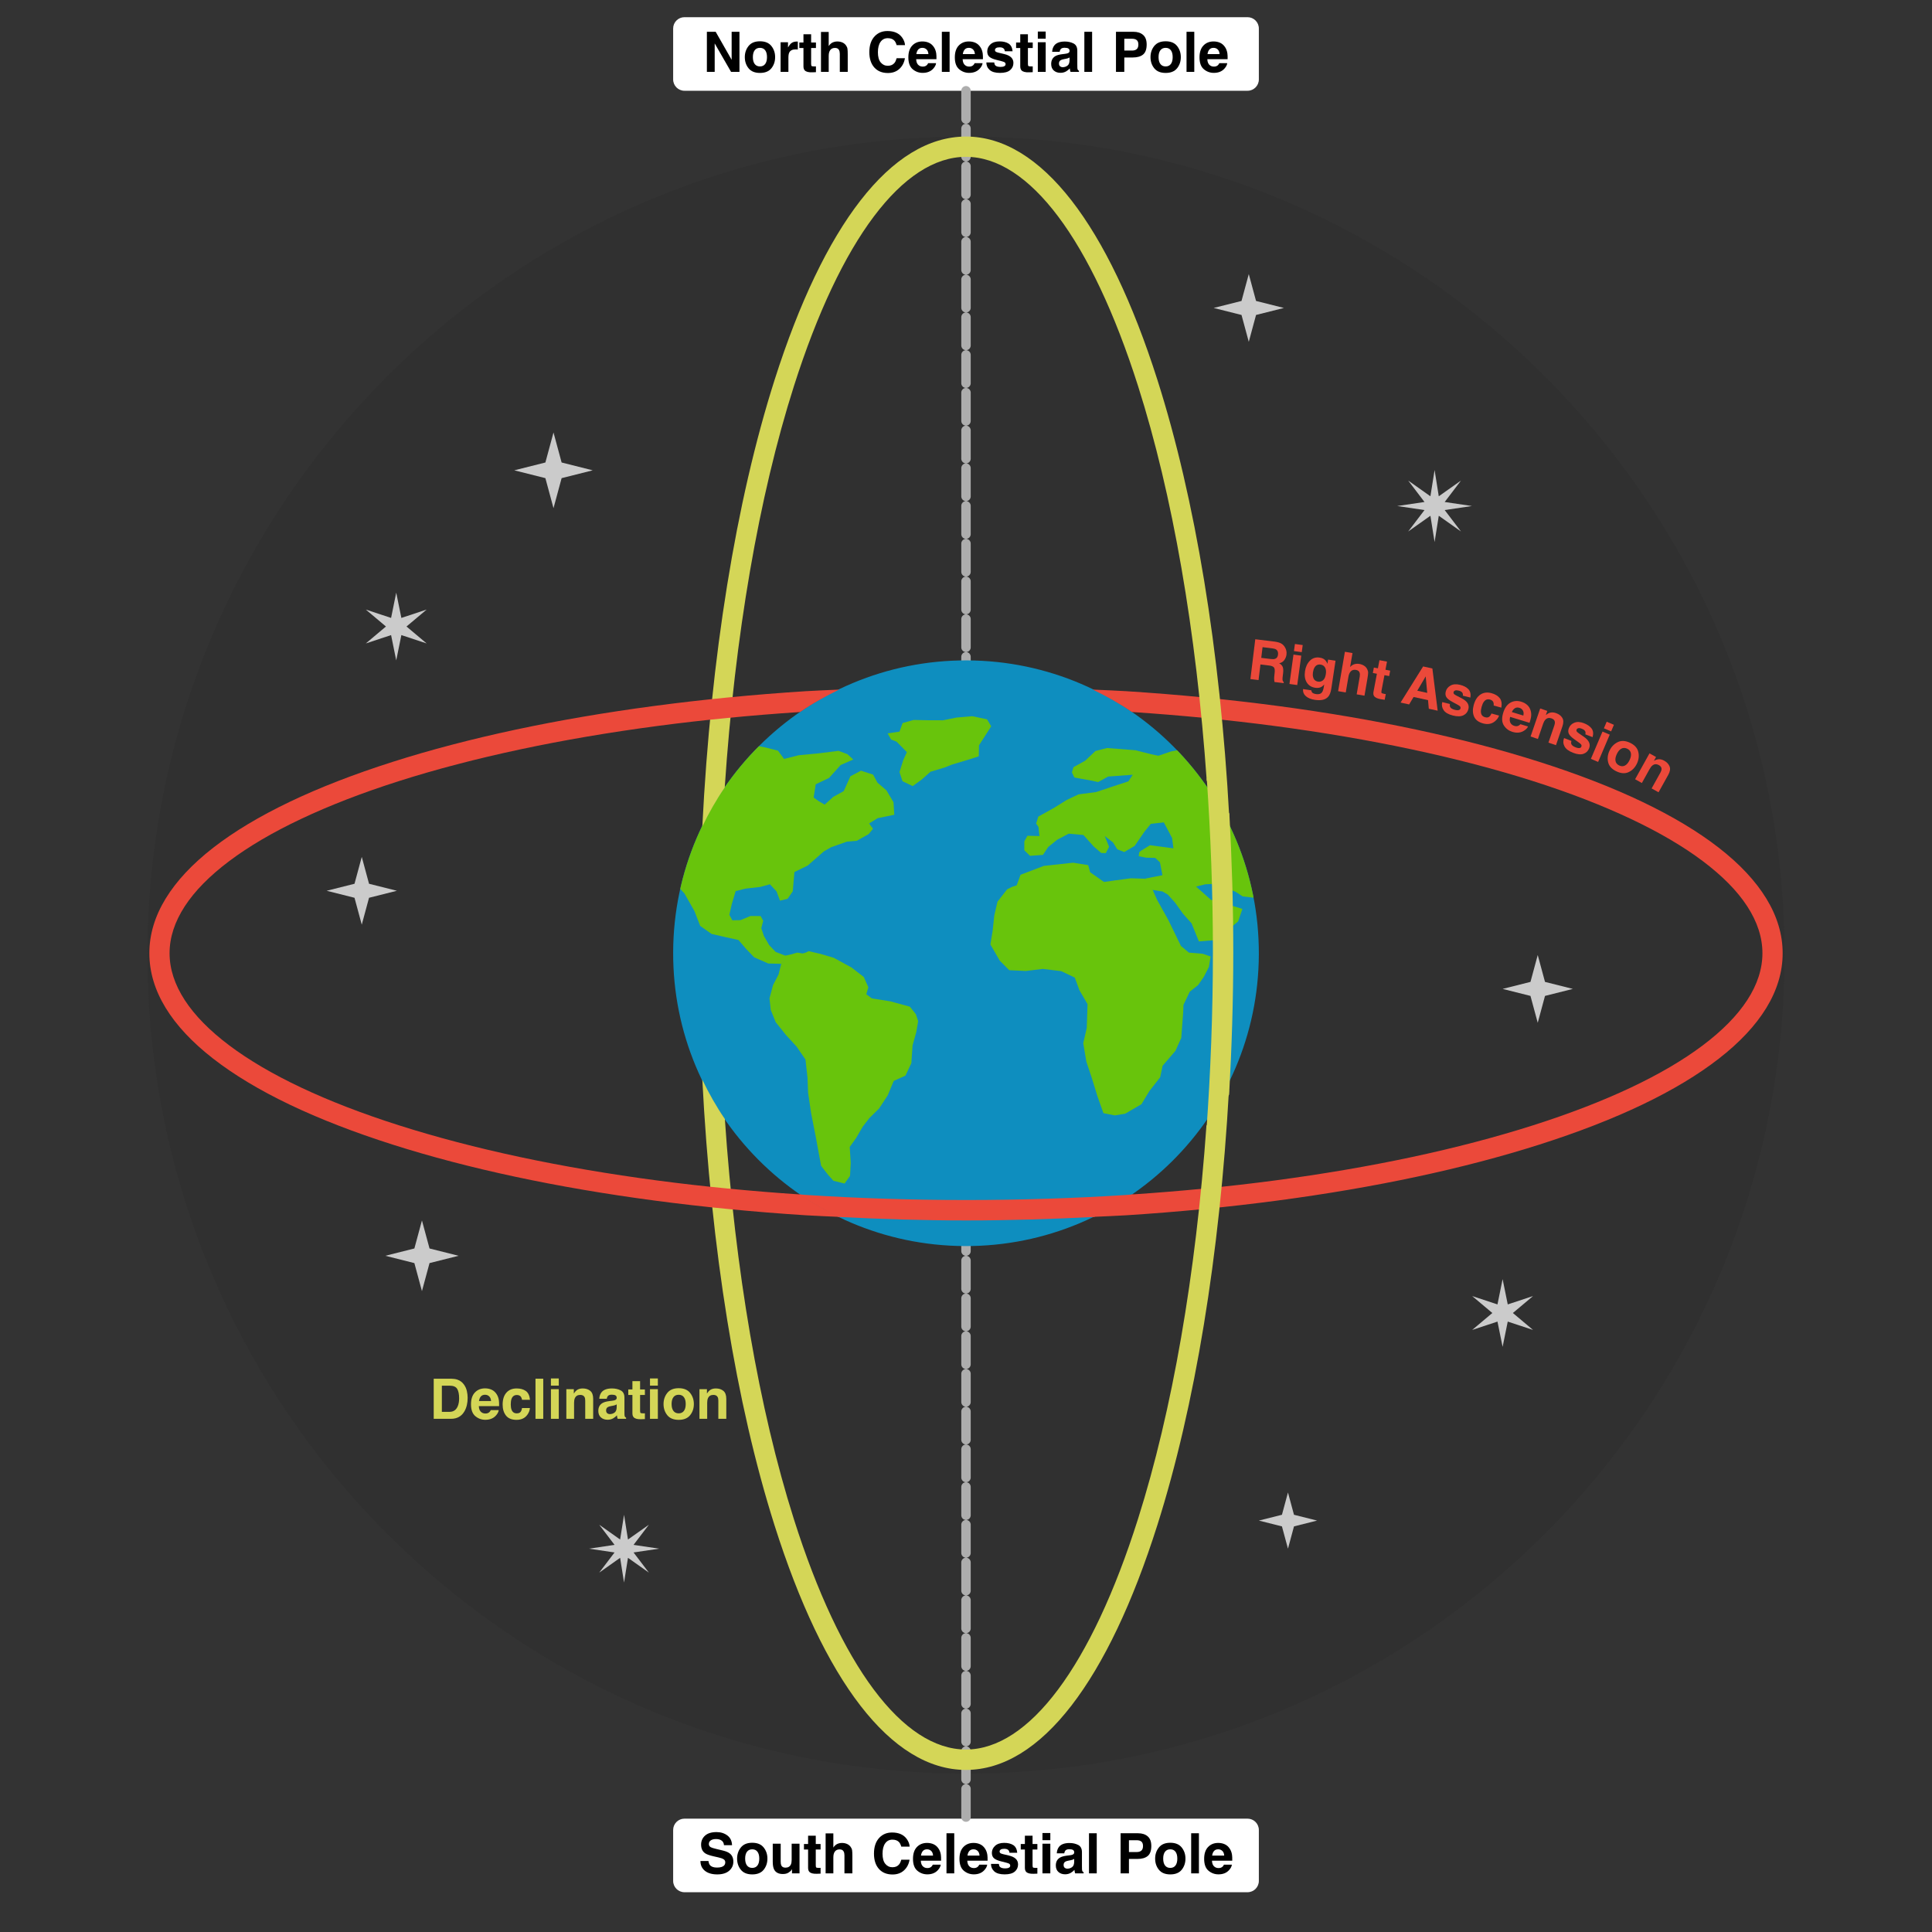 <?xml version="1.0" encoding="UTF-8" standalone="no"?>
<!DOCTYPE svg PUBLIC "-//W3C//DTD SVG 1.1//EN" "http://www.w3.org/Graphics/SVG/1.1/DTD/svg11.dtd">
<!-- Created with Vectornator (http://vectornator.io/) -->
<svg height="100%" stroke-miterlimit="10" style="fill-rule:nonzero;clip-rule:evenodd;stroke-linecap:round;stroke-linejoin:round;" version="1.1" viewBox="0 0 1024 1024" width="100%" xml:space="preserve" xmlns="http://www.w3.org/2000/svg" xmlns:xlink="http://www.w3.org/1999/xlink">
<rect x="0" y="0" width="1024" height="1024" fill="#333333" stroke="none"/>
<defs>
<path d="M356.787 504.638C357.115 418.916 426.872 349.691 512.593 350.018C598.315 350.346 667.54 420.103 667.213 505.824C666.885 591.546 597.128 660.771 511.407 660.444C425.685 660.116 356.46 590.359 356.787 504.638Z" id="Fill"/>
</defs>
<g id="Layer-1">
<path d="M356.786 15.107C356.786 11.793 359.473 9.107 362.786 9.107L661.214 9.107C664.527 9.107 667.214 11.793 667.214 15.107L667.214 42.106C667.214 45.42 664.527 48.106 661.214 48.106L362.786 48.106C359.473 48.106 356.786 45.42 356.786 42.106L356.786 15.107Z" fill="#ffffff" fill-rule="nonzero" opacity="1" stroke="none"/>
<path d="M356.786 969.924C356.786 966.611 359.473 963.924 362.786 963.924L661.214 963.924C664.527 963.924 667.214 966.611 667.214 969.924L667.214 996.924C667.214 1000.24 664.527 1002.92 661.214 1002.92L362.786 1002.92C359.473 1002.92 356.786 1000.24 356.786 996.924L356.786 969.924Z" fill="#ffffff" fill-rule="nonzero" opacity="1" stroke="none"/>
<path d="M78.169 506.205C78.169 266.608 272.402 72.375 512 72.375C751.598 72.375 945.83 266.608 945.83 506.205C945.83 745.803 751.598 940.036 512 940.036C272.402 940.036 78.169 745.803 78.169 506.205Z" fill="#303030" fill-rule="nonzero" opacity="1" stroke="none"/>
<g fill="#eb493a" opacity="1" stroke="none">
<path d="M672.616 352.726L668.064 352.171L667.055 360.446L662.746 359.921L665.319 338.818L675.669 340.08C677.145 340.289 678.261 340.61 679.017 341.041C679.774 341.472 680.389 342.046 680.863 342.762C681.256 343.353 681.547 343.989 681.735 344.67C681.923 345.352 681.966 346.108 681.865 346.938C681.743 347.94 681.37 348.895 680.746 349.802C680.122 350.709 679.203 351.292 677.99 351.551C678.916 352.061 679.538 352.701 679.856 353.471C680.173 354.241 680.242 355.366 680.062 356.845L679.889 358.262C679.771 359.226 679.73 359.885 679.764 360.238C679.812 360.796 680.031 361.229 680.419 361.538L680.355 362.068L675.502 361.476C675.425 360.992 675.375 360.603 675.353 360.31C675.311 359.704 675.323 359.091 675.389 358.469L675.599 356.504C675.744 355.156 675.608 354.229 675.19 353.723C674.772 353.217 673.914 352.885 672.616 352.726ZM675.761 349.216C676.688 348.922 677.224 348.184 677.368 347C677.524 345.721 677.204 344.81 676.408 344.268C675.961 343.961 675.261 343.75 674.306 343.634L669.181 343.009L668.49 348.678L673.486 349.287C674.479 349.408 675.237 349.385 675.761 349.216Z"/>
<path d="M689.696 347.511L687.562 363.086L683.432 362.52L685.566 346.945L689.696 347.511ZM690.465 341.895L689.95 345.653L685.821 345.087L686.336 341.329L690.465 341.895Z"/>
<path d="M695.447 366.999C695.828 367.436 696.537 367.733 697.573 367.89C699.037 368.111 700.09 367.769 700.732 366.865C701.151 366.286 701.472 365.255 701.696 363.772L701.847 362.774C701.356 363.38 700.862 363.816 700.365 364.082C699.464 364.577 698.367 364.728 697.074 364.532C695.077 364.231 693.588 363.289 692.607 361.706C691.626 360.123 691.316 358.134 691.678 355.738C692.027 353.428 692.896 351.573 694.284 350.174C695.672 348.774 697.422 348.234 699.532 348.553C700.312 348.671 700.973 348.892 701.517 349.217C702.444 349.776 703.13 350.647 703.573 351.833L703.911 349.594L707.861 350.191L705.633 364.936C705.33 366.942 704.764 368.403 703.935 369.318C702.511 370.892 700.154 371.43 696.865 370.933C694.878 370.633 693.316 369.998 692.179 369.029C691.042 368.06 690.524 366.79 690.625 365.221L695.046 365.889C695.088 366.381 695.221 366.752 695.447 366.999ZM695.975 358.867C696.328 360.263 697.218 361.068 698.644 361.284C699.595 361.427 700.452 361.19 701.217 360.571C701.981 359.952 702.482 358.859 702.719 357.29C702.942 355.816 702.8 354.648 702.293 353.783C701.787 352.919 701.011 352.408 699.965 352.25C698.539 352.035 697.454 352.556 696.709 353.815C696.317 354.485 696.041 355.343 695.883 356.388C695.747 357.292 695.777 358.118 695.975 358.867Z"/>
<path d="M724.767 359.634L723.206 368.731L719.069 368.021L720.687 358.597C720.83 357.763 720.803 357.066 720.607 356.505C720.361 355.722 719.721 355.241 718.688 355.064C717.618 354.88 716.744 355.099 716.066 355.719C715.389 356.339 714.937 357.313 714.709 358.639L713.27 367.026L709.233 366.333L712.817 345.452L716.854 346.145L715.583 353.551C716.325 352.751 717.112 352.24 717.946 352.017C718.779 351.794 719.622 351.756 720.475 351.903C721.432 352.067 722.273 352.382 722.998 352.848C723.723 353.314 724.278 353.931 724.663 354.699C724.99 355.351 725.149 355.99 725.138 356.617C725.128 357.245 725.005 358.25 724.767 359.634Z"/>
<path d="M734.488 367.882L733.919 370.9L731.992 370.61C730.071 370.317 728.83 369.74 728.268 368.881C727.901 368.332 727.809 367.576 727.991 366.612L729.784 357.103L727.63 356.696L728.172 353.819L730.327 354.225L731.139 349.917L735.136 350.671L734.323 354.979L736.832 355.452L736.289 358.329L733.781 357.856L732.242 366.02C732.122 366.653 732.128 367.062 732.259 367.248C732.391 367.435 732.867 367.605 733.689 367.76C733.812 367.783 733.942 367.805 734.08 367.827C734.218 367.848 734.354 367.866 734.488 367.882Z"/>
<path d="M756.886 371.088L749.236 369.414L746.865 373.368L742.328 372.375L754.284 353.23L759.187 354.303L761.996 376.68L757.29 375.65L756.886 371.088ZM756.458 367.244L755.654 358.506L751.189 366.091L756.458 367.244Z"/>
<path d="M778.261 365.268C779.267 366.328 779.628 367.814 779.344 369.724L775.354 368.739C775.424 368.211 775.38 367.77 775.221 367.413C774.916 366.763 774.236 366.308 773.181 366.048C772.313 365.833 771.661 365.816 771.225 365.995C770.79 366.175 770.527 366.447 770.437 366.811C770.324 367.268 770.438 367.648 770.78 367.95C771.119 368.262 772.414 368.973 774.665 370.084C776.159 370.849 777.21 371.708 777.817 372.66C778.412 373.619 778.567 374.673 778.284 375.821C777.91 377.333 777.043 378.428 775.681 379.107C774.32 379.786 772.464 379.835 770.111 379.254C767.712 378.661 766.066 377.717 765.173 376.422C764.28 375.127 764.027 373.695 764.414 372.127L768.461 373.127C768.37 373.857 768.427 374.406 768.633 374.774C768.997 375.428 769.846 375.92 771.18 376.25C771.964 376.443 772.616 376.481 773.136 376.361C773.656 376.242 773.973 375.949 774.089 375.483C774.199 375.035 774.097 374.648 773.781 374.322C773.465 373.997 772.178 373.253 769.92 372.091C768.299 371.235 767.214 370.397 766.664 369.578C766.111 368.768 765.982 367.765 766.277 366.57C766.626 365.161 767.478 364.086 768.834 363.347C770.191 362.607 771.872 362.486 773.879 362.981C775.783 363.452 777.244 364.214 778.261 365.268Z"/>
<path d="M795.749 375.064L791.688 373.949C791.769 373.363 791.719 372.801 791.538 372.262C791.261 371.528 790.654 371.032 789.717 370.775C788.382 370.409 787.287 370.821 786.432 372.012C785.979 372.645 785.592 373.546 785.271 374.714C784.965 375.827 784.85 376.757 784.923 377.505C785.05 378.896 785.767 379.771 787.074 380.13C788.001 380.385 788.728 380.315 789.255 379.921C789.782 379.528 790.197 378.943 790.499 378.169L794.546 379.28C794.123 380.46 793.374 381.481 792.3 382.342C790.581 383.735 788.503 384.097 786.064 383.427C783.626 382.758 782.03 381.542 781.278 379.78C780.525 378.018 780.466 375.982 781.1 373.674C781.815 371.068 783.006 369.217 784.674 368.119C786.341 367.022 788.292 366.78 790.526 367.393C792.427 367.915 793.865 368.768 794.841 369.954C795.817 371.139 796.12 372.842 795.749 375.064Z"/>
<path d="M809.881 385.064C809.507 385.925 808.766 386.689 807.657 387.355C805.923 388.424 803.897 388.604 801.58 387.896C799.668 387.312 798.169 386.18 797.083 384.501C795.998 382.822 795.879 380.594 796.728 377.817C797.523 375.215 798.793 373.421 800.537 372.436C802.281 371.451 804.205 371.28 806.311 371.923C807.561 372.306 808.616 372.884 809.475 373.66C810.334 374.435 810.935 375.428 811.279 376.639C811.595 377.711 811.661 378.862 811.476 380.092C811.366 380.813 811.104 381.818 810.689 383.109L800.4 379.965C799.994 381.49 800.145 382.692 800.851 383.571C801.278 384.114 801.874 384.502 802.637 384.735C803.446 384.983 804.174 384.954 804.82 384.648C805.172 384.484 805.521 384.214 805.867 383.837L809.881 385.064ZM807.399 379.269C807.652 378.21 807.578 377.325 807.177 376.614C806.776 375.904 806.157 375.42 805.32 375.165C804.41 374.886 803.617 374.956 802.942 375.373C802.266 375.79 801.715 376.466 801.289 377.401L807.399 379.269Z"/>
<path d="M822.329 380.753C821.01 380.301 819.913 380.549 819.038 381.499C818.581 382.003 818.194 382.714 817.879 383.633L815.116 391.681L811.242 390.351L816.337 375.51L820.088 376.797L819.343 378.966C820.106 378.374 820.768 377.986 821.329 377.803C822.335 377.477 823.452 377.525 824.68 377.946C826.217 378.474 827.336 379.308 828.037 380.448C828.738 381.589 828.769 383.091 828.129 384.955L824.693 394.968L820.709 393.601L823.814 384.557C824.082 383.775 824.184 383.139 824.118 382.648C823.998 381.753 823.402 381.122 822.329 380.753Z"/>
<path d="M843.594 386.143C844.457 387.323 844.625 388.843 844.1 390.702L840.268 389.216C840.405 388.702 840.418 388.258 840.305 387.884C840.085 387.201 839.469 386.663 838.456 386.27C837.622 385.946 836.978 385.846 836.523 385.969C836.068 386.091 835.773 386.328 835.637 386.677C835.467 387.116 835.532 387.508 835.832 387.851C836.128 388.203 837.322 389.073 839.413 390.462C840.798 391.412 841.731 392.397 842.211 393.419C842.679 394.446 842.699 395.511 842.272 396.613C841.709 398.066 840.709 399.042 839.272 399.542C837.836 400.042 835.988 399.853 833.729 398.977C831.425 398.084 829.913 396.938 829.192 395.539C828.471 394.141 828.402 392.689 828.986 391.183L832.872 392.69C832.689 393.402 832.676 393.954 832.834 394.345C833.111 395.041 833.89 395.637 835.172 396.134C835.925 396.426 836.567 396.546 837.097 396.494C837.628 396.442 837.98 396.192 838.154 395.743C838.321 395.313 838.269 394.916 837.997 394.553C837.725 394.19 836.543 393.288 834.452 391.848C832.953 390.793 831.983 389.823 831.542 388.941C831.097 388.067 831.097 387.056 831.542 385.909C832.067 384.555 833.049 383.598 834.489 383.037C835.928 382.477 837.612 382.57 839.539 383.318C841.368 384.027 842.719 384.969 843.594 386.143Z"/>
<path d="M853.195 389.377L847.042 403.843L843.206 402.212L849.359 387.745L853.195 389.377ZM855.413 384.161L853.928 387.652L850.093 386.02L851.577 382.53L855.413 384.161Z"/>
<path d="M868.332 398.523C868.821 400.594 868.579 402.655 867.609 404.706C866.622 406.792 865.179 408.292 863.278 409.207C861.378 410.121 859.206 410.001 856.764 408.845C854.322 407.69 852.852 406.088 852.353 404.039C851.855 401.989 852.099 399.922 853.086 397.836C854.056 395.784 855.497 394.291 857.407 393.355C859.318 392.418 861.494 392.528 863.937 393.683C866.379 394.839 867.844 396.452 868.332 398.523ZM862.437 396.819C861.351 396.305 860.332 396.294 859.382 396.786C858.431 397.277 857.619 398.236 856.945 399.661C856.27 401.087 856.044 402.325 856.264 403.376C856.485 404.427 857.139 405.209 858.225 405.723C859.312 406.237 860.329 406.245 861.277 405.747C862.225 405.249 863.037 404.287 863.711 402.862C864.385 401.437 864.613 400.202 864.395 399.157C864.176 398.112 863.524 397.333 862.437 396.819Z"/>
<path d="M879.243 405.52C878.025 404.843 876.901 404.894 875.873 405.676C875.333 406.091 874.828 406.723 874.356 407.571L870.219 415.008L866.64 413.016L874.268 399.304L877.734 401.232L876.619 403.236C877.474 402.787 878.194 402.522 878.778 402.44C879.826 402.297 880.917 402.54 882.052 403.171C883.472 403.961 884.426 404.979 884.916 406.225C885.406 407.471 885.171 408.956 884.213 410.678L879.067 419.929L875.387 417.882L880.035 409.526C880.437 408.803 880.649 408.195 880.671 407.701C880.71 406.799 880.234 406.072 879.243 405.52Z"/>
</g>
<path d="M512 48.106L512 963.924" fill="none" opacity="1" stroke="#adadad" stroke-dasharray="15.0,5.0" stroke-linecap="butt" stroke-linejoin="miter" stroke-width="5"/>
<g opacity="1">
<use fill="#0e8ebf" fill-rule="nonzero" opacity="1" stroke="none" xlink:href="#Fill"/>
<clipPath clip-rule="nonzero" id="ClipPath">
<use xlink:href="#Fill"/>
</clipPath>
<g clip-path="url(#ClipPath)">
<path d="M414.197 510.847L407.232 510.678L399.73 507.404L395.465 502.96L391.41 498.22L384.192 496.623L377.125 494.998L371.116 490.751L368.087 482.929L362.76 473.551L359.221 469.724L356.94 464.722L361.612 454.449L365.761 442.75L369.843 433.771L373.048 426.962C373.048 426.962 376.715 419.717 377.186 419.382C377.657 419.046 381.639 413.779 381.639 413.779L387.774 406.781L393.977 397.949L398.688 394.79L405.821 396.2L412.351 397.88L415.56 402.251L423.375 400.283L433.654 399.318L444.426 397.958L449.145 399.724L452.235 402.55L445.582 405.468L439.417 412.319L432.354 415.688L431.235 422.719L433.969 424.649L437.083 426.474L441.661 422.347L447.201 419.295L450.74 411.437L456.344 408.469L462.762 410.571L465.045 414.787L469.837 418.91L473.571 425.192L473.986 431.836L465.189 433.641L460.647 436.452L462.702 439.269L460.417 442.09L454.107 445.633L448.924 446.078L440.538 449.031L436.666 451.249L428.102 458.754L421.055 462.205L420.181 472.389L417.445 476.38L413.413 477.364L411.59 472.479L408.065 468.68L402.954 470.095L395.141 470.985L389.926 472.286L387.851 479.224L386.567 484.886L388.169 487.784L392.474 487.692L397.75 485.511L403.151 485.532L404.512 488.031L403.513 491.967L404.889 496.112L407.703 500.972L411.162 504.578L416.163 506.49L419.335 505.919" fill="#68c40c" fill-rule="nonzero" opacity="1" stroke="none"/>
<path d="M626.694 397.174L620.762 398.255L613.955 400.557L610.139 399.761L601.835 397.648L586.705 396.462L580.606 398.049L575.151 403.195L568.985 406.611L568.13 409.361L569.446 412.106L573.422 412.825L578.631 413.766L582.045 414.504L587.364 411.576L600.383 410.638L598.06 414.135L589.512 416.938L580.961 419.806L571.649 421.028L565.464 423.955L558.554 428.24L550.347 432.806L549.171 436.474L550.412 438.314L550.932 443.128L544.578 442.97L542.916 445.927L542.898 450.643L545.927 453.615L552.786 453.106L555.535 448.978L560.263 445.128L566.426 441.869C566.426 441.869 573.912 442.561 574.231 442.563L579.713 448.683L583.64 452.079L586.082 452.184L587.836 448.834L585.537 443.118L589.924 446.513L592.181 450.146L595.874 451.597L601.392 448.354L606.549 440.853L609.957 436.653L616.847 435.887L621.232 444.14L621.947 449.637L609.543 447.981L605.072 450.706L603.814 451.706L603.547 453.789C603.547 453.789 604.155 453.914 605.105 454.111C606.056 454.307 607.349 454.573 607.349 454.573L612.274 454.703L614.798 457.058L616.114 463.873L606.945 465.698L610.447 471.602L616.096 472.479L618.953 474.139L622.815 478.419L627.058 484.349L631.557 489.408C631.557 489.408 632.514 491.769 633.483 494.161C634.453 496.553 635.435 498.976 635.435 498.976L643.212 498.34L650.814 492.982L656.243 488.341L658.503 481.734L647.941 478.538L641.833 476.932L633.935 469.889L638.824 468.701L644.118 468.432L654.893 472.671L658.671 475.117L667.326 476.143L665.606 470.402L662.1 452.275L654.508 438.242L647.262 423.924L641.108 413.63L632.183 401.066L627.854 395.666" fill="#68c40c" fill-rule="nonzero" opacity="1" stroke="none"/>
<path d="M418.551 506.097L422.542 504.889L425.388 505.365L427.051 504.906L428.596 504.129L435.004 505.614L441.943 507.669L451.322 512.802L457.821 517.82L460.251 523.285L459.159 526.986L462.137 529.18L471.9 530.731L482.257 533.558L485.415 537.531L486.647 541.22L485.655 547.001L483.671 554.109L483.035 563.485L479.918 570.096L473.697 572.909L470.516 580.555L465.946 587.514L460.738 592.659L457.296 597.121L453.741 603.204L450.368 607.913L450.908 616.349L450.538 623.222L447.639 627.306L441.738 625.828L439.034 622.828C439.034 622.828 435.199 618.005 435.2 617.844C435.2 617.682 434.109 612.02 434.109 612.02L432.396 602.674L429.921 590.089L428.315 579.189L428.002 571.267L426.92 561.58L422.257 554.779L416.518 548.496L411.131 541.757L408.532 535.324L407.845 529.169L409.712 522.152L412.657 516.482L414.074 510.857L418.551 506.097Z" fill="#68c40c" fill-rule="nonzero" opacity="1" stroke="none"/>
<path d="M475.205 393.094L480.663 398.638L478.754 402.846L476.754 409.211L478.34 414.061L483.728 416.648L488.59 413.129L493.158 409.055L500.681 406.788L504.518 405.257L513.471 402.573L518.767 400.862L518.896 395.024L525.36 384.946L523.139 381.251L515.297 379.604L506.89 380.333L499.881 381.766L491.66 381.734L484.196 381.598L478.394 383.231L476.747 387.777L470.458 388.706L472.299 391.955" fill="#68c40c" fill-rule="nonzero" opacity="1" stroke="none"/>
<path d="M538.855 469.258L540.916 463.644L553.221 458.949L568.777 457.254L576.765 458.535L577.809 462.309L585.138 467.457L591.084 466.617L599.414 465.502L606.902 465.743L609.223 467.809L613.337 477.046L619.241 487.629L622.897 495.136L625.934 501.387L630.137 504.899L637.465 505.52L641.65 506.962L640.746 512.517L638.084 517.695L635.041 522.087L630.587 525.64L627.254 532.635L627.11 536.509L626.093 550.125L622.983 557.01L616.204 564.86L614.918 570.967L609.139 578.375L604.999 585.234L596.334 590.296L590.852 591.183L584.841 590L581.668 581.047L578.75 571.574L575.791 562.687L574.142 552.895L575.999 544.88L576.429 532.222L572.153 524.904L569.649 518.137L562.479 514.728L552.672 513.538L543.757 514.642L534.905 514.217L529.896 509.17L524.918 500.575L526.114 493.401L526.994 485.198L528.691 477.906L533.806 471.357L536.374 470.073" fill="#68c40c" fill-rule="nonzero" opacity="1" stroke="none"/>
</g>
</g>
<g fill="#000000" opacity="1" stroke="none">
<path d="M391.927 38.106L387.484 38.106L378.802 23.006L378.802 38.106L374.663 38.106L374.663 16.848L379.321 16.848L387.787 31.689L387.787 16.848L391.927 16.848L391.927 38.106Z"/>
<path d="M408.844 24.376C410.171 26.04 410.834 28.006 410.834 30.275C410.834 32.583 410.171 34.556 408.844 36.196C407.517 37.835 405.503 38.655 402.801 38.655C400.099 38.655 398.085 37.835 396.758 36.196C395.431 34.556 394.768 32.583 394.768 30.275C394.768 28.006 395.431 26.04 396.758 24.376C398.085 22.713 400.099 21.881 402.801 21.881C405.503 21.881 407.517 22.713 408.844 24.376ZM402.787 25.357C401.585 25.357 400.659 25.783 400.01 26.634C399.361 27.484 399.037 28.698 399.037 30.275C399.037 31.852 399.361 33.068 400.01 33.924C400.659 34.78 401.585 35.208 402.787 35.208C403.988 35.208 404.912 34.78 405.556 33.924C406.2 33.068 406.522 31.852 406.522 30.275C406.522 28.698 406.2 27.484 405.556 26.634C404.912 25.783 403.988 25.357 402.787 25.357Z"/>
<path d="M421.68 26.179C420.026 26.179 418.916 26.718 418.348 27.794C418.031 28.4 417.872 29.333 417.872 30.593L417.872 38.106L413.733 38.106L413.733 22.386L417.656 22.386L417.656 25.126C418.291 24.078 418.844 23.362 419.315 22.977C420.084 22.333 421.084 22.011 422.315 22.011C422.391 22.011 422.456 22.014 422.509 22.018C422.562 22.023 422.68 22.03 422.863 22.04L422.863 26.251C422.603 26.223 422.372 26.203 422.17 26.194C421.968 26.184 421.805 26.179 421.68 26.179Z"/>
<path d="M432.468 35.179L432.468 38.251L430.521 38.323C428.579 38.39 427.252 38.054 426.54 37.313C426.079 36.842 425.848 36.116 425.848 35.136L425.848 25.458L423.656 25.458L423.656 22.53L425.848 22.53L425.848 18.146L429.915 18.146L429.915 22.53L432.468 22.53L432.468 25.458L429.915 25.458L429.915 33.765C429.915 34.41 429.997 34.811 430.16 34.97C430.324 35.128 430.824 35.208 431.66 35.208C431.785 35.208 431.917 35.205 432.057 35.2C432.196 35.196 432.333 35.188 432.468 35.179Z"/>
<path d="M449.313 28.876L449.313 38.106L445.116 38.106L445.116 28.544C445.116 27.698 444.972 27.016 444.684 26.497C444.309 25.766 443.597 25.4 442.549 25.4C441.463 25.4 440.638 25.763 440.076 26.489C439.513 27.215 439.232 28.251 439.232 29.597L439.232 38.106L435.136 38.106L435.136 16.92L439.232 16.92L439.232 24.434C439.828 23.521 440.518 22.884 441.302 22.523C442.085 22.163 442.91 21.982 443.775 21.982C444.746 21.982 445.628 22.151 446.421 22.487C447.215 22.824 447.866 23.338 448.376 24.03C448.808 24.617 449.073 25.22 449.169 25.84C449.265 26.46 449.313 27.472 449.313 28.876Z"/>
<path d="M476.687 36.52C475.1 37.972 473.072 38.698 470.601 38.698C467.543 38.698 465.139 37.717 463.389 35.756C461.639 33.785 460.765 31.083 460.765 27.65C460.765 23.939 461.76 21.078 463.75 19.069C465.481 17.319 467.682 16.444 470.355 16.444C473.932 16.444 476.547 17.617 478.201 19.963C479.115 21.28 479.605 22.602 479.672 23.929L475.23 23.929C474.942 22.91 474.572 22.141 474.12 21.622C473.312 20.699 472.115 20.237 470.528 20.237C468.913 20.237 467.639 20.889 466.707 22.191C465.774 23.494 465.308 25.338 465.308 27.722C465.308 30.107 465.8 31.893 466.786 33.08C467.771 34.268 469.024 34.861 470.543 34.861C472.101 34.861 473.288 34.352 474.105 33.333C474.557 32.785 474.932 31.963 475.23 30.866L479.629 30.866C479.244 33.184 478.264 35.068 476.687 36.52Z"/>
<path d="M496.143 33.491C496.037 34.424 495.551 35.371 494.686 36.333C493.34 37.861 491.455 38.626 489.032 38.626C487.032 38.626 485.268 37.981 483.739 36.693C482.211 35.405 481.446 33.309 481.446 30.405C481.446 27.684 482.136 25.598 483.516 24.146C484.896 22.694 486.686 21.968 488.888 21.968C490.196 21.968 491.374 22.213 492.422 22.703C493.47 23.194 494.335 23.968 495.018 25.025C495.633 25.958 496.032 27.04 496.215 28.27C496.32 28.992 496.364 30.03 496.345 31.386L485.585 31.386C485.643 32.962 486.138 34.068 487.071 34.703C487.638 35.097 488.321 35.294 489.119 35.294C489.965 35.294 490.652 35.054 491.181 34.573C491.47 34.313 491.725 33.953 491.946 33.491L496.143 33.491ZM492.075 28.674C492.008 27.588 491.679 26.763 491.088 26.201C490.496 25.638 489.763 25.357 488.888 25.357C487.936 25.357 487.198 25.655 486.674 26.251C486.15 26.848 485.821 27.655 485.686 28.674L492.075 28.674Z"/>
<path d="M499.2 16.848L503.311 16.848L503.311 38.106L499.2 38.106L499.2 16.848Z"/>
<path d="M520.776 33.491C520.67 34.424 520.185 35.371 519.319 36.333C517.973 37.861 516.089 38.626 513.666 38.626C511.666 38.626 509.902 37.981 508.373 36.693C506.844 35.405 506.08 33.309 506.08 30.405C506.08 27.684 506.769 25.598 508.149 24.146C509.529 22.694 511.32 21.968 513.522 21.968C514.829 21.968 516.007 22.213 517.055 22.703C518.103 23.194 518.968 23.968 519.651 25.025C520.266 25.958 520.665 27.04 520.848 28.27C520.954 28.992 520.997 30.03 520.978 31.386L510.219 31.386C510.277 32.962 510.772 34.068 511.704 34.703C512.272 35.097 512.954 35.294 513.752 35.294C514.598 35.294 515.286 35.054 515.815 34.573C516.103 34.313 516.358 33.953 516.579 33.491L520.776 33.491ZM516.709 28.674C516.642 27.588 516.312 26.763 515.721 26.201C515.13 25.638 514.397 25.357 513.522 25.357C512.57 25.357 511.832 25.655 511.308 26.251C510.784 26.848 510.454 27.655 510.32 28.674L516.709 28.674Z"/>
<path d="M534.578 23.107C535.809 23.896 536.516 25.251 536.698 27.174L532.588 27.174C532.53 26.645 532.381 26.227 532.141 25.92C531.689 25.362 530.92 25.083 529.833 25.083C528.939 25.083 528.302 25.223 527.922 25.501C527.543 25.78 527.353 26.107 527.353 26.482C527.353 26.953 527.555 27.295 527.958 27.506C528.362 27.727 529.79 28.107 532.242 28.645C533.876 29.03 535.102 29.612 535.919 30.391C536.727 31.179 537.131 32.164 537.131 33.347C537.131 34.905 536.552 36.176 535.393 37.162C534.234 38.147 532.444 38.64 530.021 38.64C527.55 38.64 525.725 38.118 524.547 37.075C523.37 36.032 522.781 34.703 522.781 33.087L526.949 33.087C527.035 33.818 527.223 34.337 527.511 34.645C528.021 35.193 528.963 35.467 530.338 35.467C531.146 35.467 531.787 35.347 532.263 35.107C532.739 34.866 532.977 34.506 532.977 34.025C532.977 33.563 532.785 33.212 532.4 32.972C532.016 32.732 530.588 32.318 528.117 31.732C526.338 31.29 525.083 30.737 524.353 30.073C523.622 29.419 523.257 28.477 523.257 27.247C523.257 25.795 523.826 24.547 524.966 23.504C526.105 22.461 527.708 21.939 529.776 21.939C531.737 21.939 533.338 22.328 534.578 23.107Z"/>
<path d="M547.371 35.179L547.371 38.251L545.424 38.323C543.482 38.39 542.155 38.054 541.443 37.313C540.982 36.842 540.751 36.116 540.751 35.136L540.751 25.458L538.559 25.458L538.559 22.53L540.751 22.53L540.751 18.146L544.818 18.146L544.818 22.53L547.371 22.53L547.371 25.458L544.818 25.458L544.818 33.765C544.818 34.41 544.9 34.811 545.063 34.97C545.227 35.128 545.727 35.208 546.563 35.208C546.688 35.208 546.82 35.205 546.96 35.2C547.099 35.196 547.236 35.188 547.371 35.179Z"/>
<path d="M554.236 22.386L554.236 38.106L550.068 38.106L550.068 22.386L554.236 22.386ZM554.236 16.718L554.236 20.511L550.068 20.511L550.068 16.718L554.236 16.718Z"/>
<path d="M558.808 24.088C559.894 22.703 561.76 22.011 564.404 22.011C566.125 22.011 567.654 22.352 568.99 23.035C570.326 23.718 570.995 25.006 570.995 26.9L570.995 34.111C570.995 34.611 571.004 35.217 571.024 35.929C571.052 36.467 571.134 36.833 571.269 37.025C571.403 37.217 571.605 37.376 571.874 37.501L571.874 38.106L567.404 38.106C567.279 37.789 567.192 37.491 567.144 37.212C567.096 36.934 567.057 36.616 567.029 36.261C566.461 36.876 565.807 37.4 565.067 37.833C564.183 38.342 563.183 38.597 562.067 38.597C560.644 38.597 559.469 38.191 558.541 37.378C557.613 36.566 557.149 35.414 557.149 33.924C557.149 31.991 557.894 30.593 559.385 29.727C560.202 29.256 561.404 28.919 562.99 28.718L564.389 28.544C565.149 28.448 565.692 28.328 566.019 28.184C566.605 27.934 566.899 27.544 566.899 27.016C566.899 26.372 566.675 25.927 566.228 25.682C565.781 25.436 565.125 25.314 564.259 25.314C563.288 25.314 562.601 25.554 562.197 26.035C561.909 26.391 561.716 26.872 561.62 27.477L557.654 27.477C557.741 26.102 558.125 24.973 558.808 24.088ZM561.865 35.136C562.25 35.453 562.721 35.611 563.279 35.611C564.163 35.611 564.978 35.352 565.723 34.833C566.468 34.313 566.855 33.366 566.884 31.991L566.884 30.463C566.625 30.626 566.363 30.758 566.098 30.859C565.834 30.96 565.471 31.054 565.009 31.14L564.086 31.314C563.221 31.467 562.601 31.655 562.226 31.876C561.591 32.251 561.274 32.833 561.274 33.621C561.274 34.323 561.471 34.828 561.865 35.136Z"/>
<path d="M574.73 16.848L578.84 16.848L578.84 38.106L574.73 38.106L574.73 16.848Z"/>
<path d="M600.416 30.463L595.902 30.463L595.902 38.106L591.489 38.106L591.489 16.848L600.748 16.848C602.883 16.848 604.584 17.396 605.854 18.492C607.123 19.588 607.757 21.285 607.757 23.583C607.757 26.093 607.123 27.867 605.854 28.905C604.584 29.944 602.772 30.463 600.416 30.463ZM602.493 26.035C603.07 25.525 603.358 24.718 603.358 23.612C603.358 22.506 603.068 21.718 602.486 21.247C601.904 20.776 601.089 20.54 600.041 20.54L595.902 20.54L595.902 26.799L600.041 26.799C601.089 26.799 601.907 26.545 602.493 26.035Z"/>
<path d="M623.867 24.376C625.194 26.04 625.857 28.006 625.857 30.275C625.857 32.583 625.194 34.556 623.867 36.196C622.54 37.835 620.526 38.655 617.824 38.655C615.122 38.655 613.108 37.835 611.781 36.196C610.454 34.556 609.791 32.583 609.791 30.275C609.791 28.006 610.454 26.04 611.781 24.376C613.108 22.713 615.122 21.881 617.824 21.881C620.526 21.881 622.54 22.713 623.867 24.376ZM617.81 25.357C616.608 25.357 615.682 25.783 615.033 26.634C614.384 27.484 614.06 28.698 614.06 30.275C614.06 31.852 614.384 33.068 615.033 33.924C615.682 34.78 616.608 35.208 617.81 35.208C619.012 35.208 619.935 34.78 620.579 33.924C621.223 33.068 621.545 31.852 621.545 30.275C621.545 28.698 621.223 27.484 620.579 26.634C619.935 25.783 619.012 25.357 617.81 25.357Z"/>
<path d="M628.886 16.848L632.996 16.848L632.996 38.106L628.886 38.106L628.886 16.848Z"/>
<path d="M650.462 33.491C650.356 34.424 649.871 35.371 649.005 36.333C647.659 37.861 645.775 38.626 643.352 38.626C641.352 38.626 639.587 37.981 638.059 36.693C636.53 35.405 635.766 33.309 635.766 30.405C635.766 27.684 636.455 25.598 637.835 24.146C639.215 22.694 641.006 21.968 643.207 21.968C644.515 21.968 645.693 22.213 646.741 22.703C647.789 23.194 648.654 23.968 649.337 25.025C649.952 25.958 650.351 27.04 650.534 28.27C650.64 28.992 650.683 30.03 650.664 31.386L639.905 31.386C639.962 32.962 640.458 34.068 641.39 34.703C641.958 35.097 642.64 35.294 643.438 35.294C644.284 35.294 644.972 35.054 645.501 34.573C645.789 34.313 646.044 33.953 646.265 33.491L650.462 33.491ZM646.395 28.674C646.328 27.588 645.998 26.763 645.407 26.201C644.816 25.638 644.082 25.357 643.207 25.357C642.256 25.357 641.518 25.655 640.994 26.251C640.47 26.848 640.14 27.655 640.006 28.674L646.395 28.674Z"/>
</g>
<g fill="#000000" opacity="1" stroke="none">
<path d="M379.992 989.852C381.04 989.852 381.891 989.737 382.545 989.506C383.785 989.064 384.405 988.242 384.405 987.04C384.405 986.338 384.098 985.795 383.482 985.41C382.867 985.035 381.901 984.703 380.583 984.415L378.333 983.91C376.122 983.41 374.593 982.867 373.747 982.281C372.315 981.3 371.598 979.766 371.598 977.68C371.598 975.776 372.291 974.194 373.675 972.935C375.06 971.675 377.093 971.046 379.776 971.046C382.016 971.046 383.927 971.639 385.509 972.827C387.09 974.014 387.92 975.738 387.996 977.997L383.727 977.997C383.651 976.718 383.093 975.81 382.054 975.271C381.362 974.916 380.502 974.738 379.473 974.738C378.329 974.738 377.415 974.968 376.733 975.43C376.05 975.891 375.709 976.536 375.709 977.363C375.709 978.122 376.045 978.689 376.718 979.064C377.151 979.314 378.074 979.608 379.487 979.944L383.151 980.824C384.756 981.208 385.968 981.723 386.785 982.367C388.054 983.367 388.689 984.814 388.689 986.708C388.689 988.65 387.946 990.263 386.461 991.547C384.975 992.83 382.877 993.472 380.165 993.472C377.396 993.472 375.218 992.84 373.632 991.576C372.045 990.311 371.252 988.573 371.252 986.362L375.492 986.362C375.627 987.333 375.891 988.059 376.286 988.54C377.007 989.415 378.242 989.852 379.992 989.852Z"/>
<path d="M404.755 979.194C406.082 980.858 406.746 982.824 406.746 985.093C406.746 987.4 406.082 989.374 404.755 991.013C403.428 992.653 401.414 993.472 398.712 993.472C396.011 993.472 393.996 992.653 392.669 991.013C391.342 989.374 390.679 987.4 390.679 985.093C390.679 982.824 391.342 980.858 392.669 979.194C393.996 977.531 396.011 976.699 398.712 976.699C401.414 976.699 403.428 977.531 404.755 979.194ZM398.698 980.175C397.496 980.175 396.571 980.6 395.922 981.451C395.273 982.302 394.948 983.516 394.948 985.093C394.948 986.67 395.273 987.886 395.922 988.742C396.571 989.597 397.496 990.025 398.698 990.025C399.9 990.025 400.823 989.597 401.467 988.742C402.111 987.886 402.433 986.67 402.433 985.093C402.433 983.516 402.111 982.302 401.467 981.451C400.823 980.6 399.9 980.175 398.698 980.175Z"/>
<path d="M419.769 990.703C419.73 990.751 419.634 990.895 419.481 991.136C419.327 991.376 419.144 991.588 418.932 991.77C418.288 992.347 417.666 992.742 417.065 992.953C416.464 993.165 415.76 993.27 414.952 993.27C412.625 993.27 411.058 992.434 410.25 990.761C409.798 989.838 409.572 988.477 409.572 986.679L409.572 977.204L413.784 977.204L413.784 986.679C413.784 987.574 413.889 988.247 414.101 988.698C414.476 989.497 415.211 989.896 416.308 989.896C417.711 989.896 418.673 989.328 419.192 988.194C419.461 987.578 419.596 986.766 419.596 985.756L419.596 977.204L423.764 977.204L423.764 992.924L419.769 992.924L419.769 990.703Z"/>
<path d="M434.927 989.997L434.927 993.068L432.98 993.141C431.038 993.208 429.711 992.871 428.999 992.131C428.538 991.66 428.307 990.934 428.307 989.953L428.307 980.276L426.115 980.276L426.115 977.348L428.307 977.348L428.307 972.964L432.374 972.964L432.374 977.348L434.927 977.348L434.927 980.276L432.374 980.276L432.374 988.583C432.374 989.227 432.456 989.629 432.619 989.787C432.783 989.946 433.283 990.025 434.119 990.025C434.244 990.025 434.376 990.023 434.516 990.018C434.655 990.013 434.792 990.006 434.927 989.997Z"/>
<path d="M451.772 983.694L451.772 992.924L447.575 992.924L447.575 983.362C447.575 982.516 447.431 981.833 447.143 981.314C446.768 980.584 446.056 980.218 445.008 980.218C443.922 980.218 443.097 980.581 442.535 981.307C441.972 982.033 441.691 983.069 441.691 984.415L441.691 992.924L437.595 992.924L437.595 971.738L441.691 971.738L441.691 979.252C442.287 978.338 442.977 977.701 443.761 977.341C444.544 976.98 445.369 976.8 446.234 976.8C447.205 976.8 448.087 976.968 448.881 977.305C449.674 977.641 450.325 978.156 450.835 978.848C451.267 979.435 451.532 980.038 451.628 980.658C451.724 981.278 451.772 982.29 451.772 983.694Z"/>
<path d="M479.146 991.338C477.559 992.79 475.531 993.516 473.06 993.516C470.002 993.516 467.598 992.535 465.848 990.573C464.099 988.602 463.224 985.901 463.224 982.468C463.224 978.757 464.219 975.896 466.209 973.887C467.94 972.137 470.141 971.262 472.814 971.262C476.391 971.262 479.006 972.435 480.66 974.781C481.574 976.098 482.064 977.42 482.131 978.747L477.689 978.747C477.401 977.728 477.031 976.959 476.579 976.439C475.771 975.516 474.574 975.055 472.987 975.055C471.372 975.055 470.098 975.706 469.166 977.009C468.233 978.312 467.767 980.156 467.767 982.54C467.767 984.925 468.259 986.711 469.245 987.898C470.23 989.085 471.483 989.679 473.002 989.679C474.56 989.679 475.747 989.17 476.564 988.15C477.016 987.602 477.391 986.78 477.689 985.684L482.088 985.684C481.703 988.001 480.723 989.886 479.146 991.338Z"/>
<path d="M498.602 988.309C498.496 989.242 498.01 990.189 497.145 991.15C495.799 992.679 493.914 993.443 491.491 993.443C489.491 993.443 487.727 992.799 486.198 991.511C484.67 990.222 483.905 988.126 483.905 985.223C483.905 982.502 484.595 980.415 485.975 978.963C487.355 977.512 489.145 976.786 491.347 976.786C492.655 976.786 493.833 977.031 494.881 977.521C495.929 978.012 496.794 978.786 497.477 979.843C498.092 980.776 498.491 981.857 498.674 983.088C498.779 983.809 498.823 984.848 498.804 986.203L488.044 986.203C488.102 987.78 488.597 988.886 489.53 989.521C490.097 989.915 490.78 990.112 491.578 990.112C492.424 990.112 493.112 989.872 493.64 989.391C493.929 989.131 494.184 988.771 494.405 988.309L498.602 988.309ZM494.535 983.492C494.467 982.406 494.138 981.581 493.547 981.019C492.955 980.456 492.222 980.175 491.347 980.175C490.395 980.175 489.657 980.473 489.133 981.069C488.609 981.665 488.28 982.473 488.145 983.492L494.535 983.492Z"/>
<path d="M501.659 971.666L505.77 971.666L505.77 992.924L501.659 992.924L501.659 971.666Z"/>
<path d="M523.235 988.309C523.129 989.242 522.644 990.189 521.778 991.15C520.432 992.679 518.548 993.443 516.125 993.443C514.125 993.443 512.361 992.799 510.832 991.511C509.303 990.222 508.539 988.126 508.539 985.223C508.539 982.502 509.229 980.415 510.608 978.963C511.988 977.512 513.779 976.786 515.981 976.786C517.288 976.786 518.466 977.031 519.514 977.521C520.562 978.012 521.427 978.786 522.11 979.843C522.725 980.776 523.124 981.857 523.307 983.088C523.413 983.809 523.456 984.848 523.437 986.203L512.678 986.203C512.736 987.78 513.231 988.886 514.163 989.521C514.731 989.915 515.413 990.112 516.211 990.112C517.057 990.112 517.745 989.872 518.274 989.391C518.562 989.131 518.817 988.771 519.038 988.309L523.235 988.309ZM519.168 983.492C519.101 982.406 518.771 981.581 518.18 981.019C517.589 980.456 516.856 980.175 515.981 980.175C515.029 980.175 514.291 980.473 513.767 981.069C513.243 981.665 512.913 982.473 512.779 983.492L519.168 983.492Z"/>
<path d="M537.037 977.925C538.268 978.713 538.975 980.069 539.157 981.992L535.047 981.992C534.989 981.463 534.84 981.045 534.6 980.737C534.148 980.18 533.379 979.901 532.292 979.901C531.398 979.901 530.761 980.04 530.381 980.319C530.002 980.598 529.812 980.925 529.812 981.3C529.812 981.771 530.014 982.112 530.417 982.324C530.821 982.545 532.249 982.925 534.701 983.463C536.335 983.848 537.561 984.429 538.379 985.208C539.186 985.997 539.59 986.982 539.59 988.165C539.59 989.722 539.011 990.994 537.852 991.98C536.693 992.965 534.903 993.458 532.48 993.458C530.009 993.458 528.184 992.936 527.006 991.893C525.829 990.85 525.24 989.521 525.24 987.905L529.408 987.905C529.494 988.636 529.682 989.155 529.97 989.463C530.48 990.011 531.422 990.285 532.797 990.285C533.605 990.285 534.247 990.165 534.722 989.924C535.198 989.684 535.436 989.323 535.436 988.843C535.436 988.381 535.244 988.03 534.859 987.79C534.475 987.55 533.047 987.136 530.576 986.55C528.797 986.107 527.543 985.554 526.812 984.891C526.081 984.237 525.716 983.295 525.716 982.064C525.716 980.612 526.285 979.365 527.425 978.322C528.564 977.278 530.167 976.757 532.235 976.757C534.196 976.757 535.797 977.146 537.037 977.925Z"/>
<path d="M549.83 989.997L549.83 993.068L547.883 993.141C545.941 993.208 544.614 992.871 543.902 992.131C543.441 991.66 543.21 990.934 543.21 989.953L543.21 980.276L541.018 980.276L541.018 977.348L543.21 977.348L543.21 972.964L547.277 972.964L547.277 977.348L549.83 977.348L549.83 980.276L547.277 980.276L547.277 988.583C547.277 989.227 547.359 989.629 547.522 989.787C547.686 989.946 548.186 990.025 549.022 990.025C549.147 990.025 549.279 990.023 549.419 990.018C549.558 990.013 549.695 990.006 549.83 989.997Z"/>
<path d="M556.695 977.204L556.695 992.924L552.527 992.924L552.527 977.204L556.695 977.204ZM556.695 971.536L556.695 975.329L552.527 975.329L552.527 971.536L556.695 971.536Z"/>
<path d="M561.267 978.906C562.353 977.521 564.219 976.829 566.863 976.829C568.584 976.829 570.113 977.17 571.449 977.853C572.785 978.536 573.454 979.824 573.454 981.718L573.454 988.929C573.454 989.429 573.463 990.035 573.483 990.746C573.511 991.285 573.593 991.65 573.728 991.843C573.862 992.035 574.064 992.194 574.333 992.319L574.333 992.924L569.863 992.924C569.738 992.607 569.651 992.309 569.603 992.03C569.555 991.751 569.516 991.434 569.488 991.078C568.92 991.694 568.266 992.218 567.526 992.65C566.642 993.16 565.642 993.415 564.526 993.415C563.103 993.415 561.928 993.008 561 992.196C560.072 991.383 559.608 990.232 559.608 988.742C559.608 986.809 560.353 985.41 561.844 984.545C562.661 984.074 563.863 983.737 565.449 983.535L566.848 983.362C567.608 983.266 568.151 983.146 568.478 983.002C569.065 982.752 569.358 982.362 569.358 981.833C569.358 981.189 569.134 980.745 568.687 980.499C568.24 980.254 567.584 980.132 566.718 980.132C565.747 980.132 565.06 980.372 564.656 980.853C564.368 981.208 564.175 981.689 564.079 982.295L560.113 982.295C560.2 980.92 560.584 979.79 561.267 978.906ZM564.324 989.953C564.709 990.271 565.18 990.429 565.738 990.429C566.622 990.429 567.437 990.17 568.182 989.65C568.927 989.131 569.314 988.184 569.343 986.809L569.343 985.28C569.084 985.444 568.822 985.576 568.557 985.677C568.293 985.778 567.93 985.872 567.468 985.958L566.545 986.131C565.68 986.285 565.06 986.473 564.685 986.694C564.05 987.069 563.733 987.65 563.733 988.439C563.733 989.141 563.93 989.646 564.324 989.953Z"/>
<path d="M577.189 971.666L581.299 971.666L581.299 992.924L577.189 992.924L577.189 971.666Z"/>
<path d="M602.875 985.28L598.361 985.28L598.361 992.924L593.948 992.924L593.948 971.666L603.207 971.666C605.342 971.666 607.043 972.214 608.313 973.31C609.582 974.406 610.216 976.103 610.216 978.401C610.216 980.91 609.582 982.684 608.313 983.723C607.043 984.761 605.231 985.28 602.875 985.28ZM604.952 980.853C605.529 980.343 605.818 979.535 605.818 978.43C605.818 977.324 605.527 976.536 604.945 976.064C604.363 975.593 603.548 975.358 602.5 975.358L598.361 975.358L598.361 981.617L602.5 981.617C603.548 981.617 604.366 981.362 604.952 980.853Z"/>
<path d="M626.326 979.194C627.653 980.858 628.316 982.824 628.316 985.093C628.316 987.4 627.653 989.374 626.326 991.013C624.999 992.653 622.985 993.472 620.283 993.472C617.581 993.472 615.567 992.653 614.24 991.013C612.913 989.374 612.25 987.4 612.25 985.093C612.25 982.824 612.913 980.858 614.24 979.194C615.567 977.531 617.581 976.699 620.283 976.699C622.985 976.699 624.999 977.531 626.326 979.194ZM620.269 980.175C619.067 980.175 618.141 980.6 617.492 981.451C616.843 982.302 616.519 983.516 616.519 985.093C616.519 986.67 616.843 987.886 617.492 988.742C618.141 989.597 619.067 990.025 620.269 990.025C621.471 990.025 622.394 989.597 623.038 988.742C623.682 987.886 624.004 986.67 624.004 985.093C624.004 983.516 623.682 982.302 623.038 981.451C622.394 980.6 621.471 980.175 620.269 980.175Z"/>
<path d="M631.345 971.666L635.455 971.666L635.455 992.924L631.345 992.924L631.345 971.666Z"/>
<path d="M652.921 988.309C652.815 989.242 652.33 990.189 651.464 991.15C650.118 992.679 648.234 993.443 645.811 993.443C643.811 993.443 642.046 992.799 640.518 991.511C638.989 990.222 638.225 988.126 638.225 985.223C638.225 982.502 638.914 980.415 640.294 978.963C641.674 977.512 643.465 976.786 645.667 976.786C646.974 976.786 648.152 977.031 649.2 977.521C650.248 978.012 651.113 978.786 651.796 979.843C652.411 980.776 652.81 981.857 652.993 983.088C653.099 983.809 653.142 984.848 653.123 986.203L642.364 986.203C642.421 987.78 642.917 988.886 643.849 989.521C644.417 989.915 645.099 990.112 645.897 990.112C646.743 990.112 647.431 989.872 647.96 989.391C648.248 989.131 648.503 988.771 648.724 988.309L652.921 988.309ZM648.854 983.492C648.787 982.406 648.457 981.581 647.866 981.019C647.275 980.456 646.541 980.175 645.667 980.175C644.715 980.175 643.977 980.473 643.453 981.069C642.929 981.665 642.599 982.473 642.465 983.492L648.854 983.492Z"/>
</g>
<path d="M512 363.656C489.217 363.656 466.844 364.391 444.781 365.5C437.58 368.972 430.624 372.877 424.094 377.375C425.371 377.289 426.594 377.144 427.875 377.062C455.244 375.314 483.401 374.406 512 374.406C540.599 374.406 568.755 375.314 596.125 377.062C597.406 377.144 598.629 377.289 599.906 377.375C593.376 372.877 586.42 368.972 579.219 365.5C557.156 364.391 534.783 363.656 512 363.656Z" fill="#eb493a" fill-rule="nonzero" opacity="0" stroke="none"/>
<g opacity="1">
<path d="M423.617 633.042C430.196 637.574 437.205 641.509 444.46 645.007C466.689 646.124 489.231 646.864 512.185 646.864C535.14 646.864 557.682 646.124 579.911 645.007C587.166 641.509 594.175 637.574 600.754 633.042C599.467 633.128 598.235 633.274 596.944 633.357C569.368 635.119 541 636.033 512.185 636.033C483.371 636.033 455.002 635.119 427.427 633.357C426.136 633.274 424.904 633.128 423.617 633.042Z" fill="#eb493a" fill-rule="nonzero" opacity="1" stroke="none"/>
<path d="M579.219 365.5C586.42 368.972 593.376 372.877 599.906 377.375C625.925 379.117 651.267 381.558 675.562 384.781C701.051 388.162 725.451 392.32 748.406 397.219C771.362 402.117 792.885 407.731 812.656 414.031C832.058 420.213 849.35 426.935 864.375 434.031C879.4 441.127 892.136 448.612 902.469 456.375C912.802 464.138 920.738 472.16 926.062 480.344C931.387 488.527 934.125 496.861 934.125 505.219C934.125 513.576 931.387 521.91 926.062 530.094C920.738 538.277 912.802 546.331 902.469 554.094C892.136 561.857 879.4 569.341 864.375 576.438C849.35 583.533 832.058 590.224 812.656 596.406C792.885 602.706 771.362 608.352 748.406 613.25C725.451 618.148 701.051 622.306 675.562 625.688C651.267 628.91 625.925 631.352 599.906 633.094C593.376 637.592 586.42 641.497 579.219 644.969C585.104 644.673 591.087 644.497 596.906 644.125C624.542 642.358 651.397 639.734 677.156 636.312C702.916 632.891 727.58 628.681 750.812 623.719C774.045 618.756 795.852 613.046 815.906 606.656C836.33 600.148 854.612 593.056 870.531 585.438C886.45 577.819 900.018 569.657 911.031 561.094C922.045 552.531 930.48 543.56 936.188 534.219C941.895 524.878 944.844 515.17 944.844 505.219C944.844 495.267 941.895 485.591 936.188 476.25C930.48 466.909 922.045 457.907 911.031 449.344C900.018 440.78 886.45 432.65 870.531 425.031C854.612 417.412 836.33 410.32 815.906 403.812C795.852 397.422 774.045 391.713 750.812 386.75C727.58 381.787 702.916 377.578 677.156 374.156C651.397 370.735 624.542 368.111 596.906 366.344C591.087 365.972 585.104 365.796 579.219 365.5Z" fill="#eb493a" fill-rule="nonzero" opacity="1" stroke="none"/>
</g>
<path d="M651.5 432.469C652.799 456.291 653.563 480.535 653.562 505.219C653.563 530.619 652.749 555.581 651.375 580.062C663.174 558.044 669.938 532.916 669.938 506.188C669.938 479.538 663.234 454.441 651.5 432.469Z" fill="#eb493a" fill-rule="nonzero" opacity="0" stroke="none"/>
<path d="M513.219 349.469C459.645 349.469 412.388 376.395 384.125 417.406C382.215 445.959 381.156 475.304 381.156 505.219C381.156 535.884 382.276 565.963 384.281 595.188C412.561 636.074 459.742 662.906 513.219 662.906C565.085 662.906 610.914 637.601 639.438 598.781C641.609 568.426 642.844 537.155 642.844 505.219C642.844 474.034 641.667 443.501 639.594 413.812C611.082 374.869 565.181 349.469 513.219 349.469Z" fill="#eb493a" fill-rule="nonzero" opacity="0" stroke="none"/>
<path d="M372.25 438.031C362.257 458.659 356.5 481.728 356.5 506.188C356.5 530.726 362.289 553.852 372.344 574.531C371.165 551.805 370.438 528.717 370.438 505.219C370.437 482.446 371.142 460.084 372.25 438.031Z" fill="#eb493a" fill-rule="nonzero" opacity="0" stroke="none"/>
<path d="M384.125 417.406C379.631 423.927 375.73 430.848 372.25 438.031C371.142 460.084 370.437 482.446 370.438 505.219C370.438 528.717 371.165 551.805 372.344 574.531C375.841 581.723 379.768 588.662 384.281 595.188C382.276 565.963 381.156 535.884 381.156 505.219C381.156 475.304 382.215 445.959 384.125 417.406Z" fill="#cdcf65" fill-rule="nonzero" opacity="0" stroke="none"/>
<g opacity="1">
<path d="M639.595 412.455C641.683 442.398 642.869 473.193 642.869 504.646C642.869 536.856 641.625 568.396 639.438 599.012C643.845 593.006 647.925 586.743 651.463 580.133C652.847 555.44 653.666 530.265 653.666 504.646C653.666 479.751 652.897 455.298 651.589 431.271C648.068 424.67 643.983 418.455 639.595 412.455Z" fill="#d4d657" fill-rule="nonzero" opacity="1" stroke="none"/>
<path d="M512 72.375C472.194 72.375 436.593 119.619 410.562 201.312C390.044 265.705 376.758 348.292 372.25 438.031C375.73 430.848 379.631 423.927 384.125 417.406C389.519 336.77 402.203 262.998 420.812 204.594C445.541 126.986 478.571 83.125 512 83.125C545.429 83.125 578.459 126.986 603.188 204.594C621.517 262.119 634.063 334.596 639.594 413.812C643.949 419.762 648.005 425.924 651.5 432.469C646.724 344.879 633.532 264.378 613.438 201.312C587.407 119.619 551.806 72.375 512 72.375Z" fill="#d4d657" fill-rule="nonzero" opacity="1" stroke="none"/>
<path d="M372.25 572.293C376.864 661.762 390.117 744.049 410.482 808.331C436.521 890.528 472.134 938.094 511.953 938.094C551.772 938.094 587.385 890.528 613.425 808.331C633.368 745.379 646.501 665.176 651.375 577.858C647.862 584.453 643.81 590.701 639.433 596.692C633.824 675.554 621.342 747.704 603.171 805.061C578.434 883.146 545.394 927.278 511.953 927.278C478.513 927.277 445.472 883.146 420.735 805.061C402.285 746.82 389.669 673.365 384.192 593.076C379.677 586.511 375.748 579.529 372.25 572.293Z" fill="#d4d657" fill-rule="nonzero" opacity="1" stroke="none"/>
</g>
<path d="M444.781 365.5C438.896 365.796 432.913 365.972 427.094 366.344C399.458 368.111 372.603 370.735 346.844 374.156C321.084 377.578 296.42 381.787 273.188 386.75C249.955 391.713 228.148 397.422 208.094 403.812C187.67 410.32 169.388 417.412 153.469 425.031C137.55 432.65 123.982 440.78 112.969 449.344C101.955 457.907 93.52 466.909 87.812 476.25C82.105 485.591 79.156 495.267 79.156 505.219C79.156 515.17 82.105 524.878 87.812 534.219C93.52 543.559 101.955 552.531 112.969 561.094C123.982 569.657 137.55 577.819 153.469 585.438C169.388 593.056 187.67 600.149 208.094 606.656C228.148 613.046 249.955 618.756 273.188 623.719C296.42 628.681 321.084 632.891 346.844 636.312C372.603 639.734 399.458 642.358 427.094 644.125C432.913 644.497 438.896 644.673 444.781 644.969C437.58 641.497 430.624 637.592 424.094 633.094C398.075 631.352 372.733 628.911 348.438 625.688C322.949 622.306 298.549 618.148 275.594 613.25C252.638 608.352 231.115 602.706 211.344 596.406C191.942 590.224 174.65 583.534 159.625 576.438C144.6 569.341 131.864 561.857 121.531 554.094C111.198 546.331 103.262 538.277 97.938 530.094C92.613 521.91 89.875 513.576 89.875 505.219C89.875 496.861 92.613 488.527 97.938 480.344C103.262 472.16 111.198 464.138 121.531 456.375C131.864 448.612 144.6 441.127 159.625 434.031C174.65 426.935 191.942 420.213 211.344 414.031C231.115 407.731 252.638 402.117 275.594 397.219C298.549 392.32 322.949 388.163 348.438 384.781C372.733 381.558 398.075 379.117 424.094 377.375C430.624 372.877 437.58 368.972 444.781 365.5Z" fill="#eb493a" fill-rule="nonzero" opacity="1" stroke="none"/>
<g opacity="1">
<path d="M293.368 269.34L289.067 253.429L272.571 249.28L289.067 245.132L293.368 229.221L297.669 245.132L314.165 249.28L297.669 253.429L293.368 269.34Z" fill="#ffffff" fill-opacity="0.75" fill-rule="nonzero" opacity="1" stroke="none"/>
<path d="M191.744 490.083L187.894 475.84L173.128 472.126L187.894 468.412L191.744 454.17L195.595 468.412L210.361 472.126L195.595 475.84L191.744 490.083Z" fill="#ffffff" fill-opacity="0.75" fill-rule="nonzero" opacity="1" stroke="none"/>
<path d="M330.759 838.782L328.675 825.679L317.595 833.523L325.728 822.836L312.143 820.826L325.728 818.816L317.595 808.129L328.675 815.974L330.759 802.87L332.843 815.974L343.923 808.129L335.79 818.816L349.375 820.826L335.79 822.836L343.923 833.523L332.843 825.679L330.759 838.782Z" fill="#ffffff" fill-opacity="0.75" fill-rule="nonzero" opacity="1" stroke="none"/>
<path d="M815.031 542.095L811.181 527.852L796.415 524.138L811.181 520.425L815.031 506.182L818.881 520.425L833.647 524.138L818.881 527.852L815.031 542.095Z" fill="#ffffff" fill-opacity="0.75" fill-rule="nonzero" opacity="1" stroke="none"/>
<path d="M682.648 820.826L679.456 809.018L667.214 805.939L679.456 802.86L682.648 791.052L685.841 802.86L698.083 805.939L685.841 809.018L682.648 820.826Z" fill="#ffffff" fill-opacity="0.75" fill-rule="nonzero" opacity="1" stroke="none"/>
<path d="M796.415 713.873L793.692 700.465L780.293 704.895L790.97 695.917L780.293 686.939L793.692 691.368L796.415 677.96L799.137 691.368L812.537 686.939L801.86 695.917L812.537 704.895L799.137 700.465L796.415 713.873Z" fill="#ffffff" fill-opacity="0.75" fill-rule="nonzero" opacity="1" stroke="none"/>
<path d="M210.008 350.017L207.285 336.61L193.886 341.039L204.563 332.061L193.886 323.083L207.285 327.513L210.008 314.105L212.731 327.513L226.13 323.083L215.453 332.061L226.13 341.039L212.731 336.61L210.008 350.017Z" fill="#ffffff" fill-opacity="0.75" fill-rule="nonzero" opacity="1" stroke="none"/>
<path d="M661.879 181.179L658.029 166.937L643.263 163.223L658.029 159.509L661.879 145.266L665.73 159.509L680.496 163.223L665.73 166.937L661.879 181.179Z" fill="#ffffff" fill-opacity="0.75" fill-rule="nonzero" opacity="1" stroke="none"/>
<path d="M760.363 287.296L758.147 273.361L746.364 281.703L755.013 270.339L740.566 268.201L755.013 266.064L746.364 254.699L758.147 263.041L760.363 249.106L762.579 263.041L774.361 254.699L765.712 266.064L780.159 268.201L765.712 270.339L774.361 281.703L762.579 273.361L760.363 287.296Z" fill="#ffffff" fill-opacity="0.75" fill-rule="nonzero" opacity="1" stroke="none"/>
<path d="M223.642 684.317L219.627 669.463L204.228 665.59L219.627 661.717L223.642 646.864L227.658 661.717L243.057 665.59L227.658 669.463L223.642 684.317Z" fill="#ffffff" fill-opacity="0.75" fill-rule="nonzero" opacity="1" stroke="none"/>
</g>
<g fill="#d4d657" opacity="1" stroke="none">
<path d="M239.038 752.001L229.88 752.001L229.88 730.743L239.038 730.743C240.356 730.762 241.452 730.916 242.327 731.204C243.817 731.694 245.024 732.593 245.947 733.901C246.687 734.959 247.192 736.103 247.461 737.334C247.73 738.564 247.865 739.737 247.865 740.853C247.865 743.679 247.298 746.074 246.163 748.035C244.625 750.679 242.25 752.001 239.038 752.001ZM242.341 736.165C241.658 735.012 240.308 734.435 238.288 734.435L234.192 734.435L234.192 748.309L238.288 748.309C240.384 748.309 241.846 747.275 242.673 745.208C243.125 744.074 243.351 742.723 243.351 741.156C243.351 738.992 243.014 737.329 242.341 736.165Z"/>
<path d="M264.335 747.386C264.229 748.319 263.744 749.266 262.879 750.227C261.532 751.756 259.648 752.52 257.225 752.52C255.225 752.52 253.461 751.876 251.932 750.588C250.403 749.299 249.639 747.203 249.639 744.3C249.639 741.579 250.329 739.492 251.708 738.04C253.088 736.588 254.879 735.863 257.081 735.863C258.388 735.863 259.566 736.108 260.614 736.598C261.662 737.088 262.528 737.862 263.21 738.92C263.826 739.853 264.225 740.934 264.407 742.165C264.513 742.886 264.556 743.925 264.537 745.28L253.778 745.28C253.836 746.857 254.331 747.963 255.263 748.597C255.831 748.992 256.513 749.189 257.311 749.189C258.158 749.189 258.845 748.948 259.374 748.468C259.662 748.208 259.917 747.848 260.138 747.386L264.335 747.386ZM260.268 742.569C260.201 741.482 259.871 740.658 259.28 740.095C258.689 739.533 257.956 739.252 257.081 739.252C256.129 739.252 255.391 739.55 254.867 740.146C254.343 740.742 254.014 741.55 253.879 742.569L260.268 742.569Z"/>
<path d="M280.906 741.92L276.695 741.92C276.618 741.333 276.421 740.805 276.104 740.333C275.642 739.699 274.926 739.382 273.955 739.382C272.57 739.382 271.623 740.069 271.114 741.444C270.844 742.175 270.71 743.146 270.71 744.357C270.71 745.511 270.844 746.439 271.114 747.141C271.604 748.448 272.527 749.102 273.883 749.102C274.844 749.102 275.527 748.843 275.931 748.323C276.335 747.804 276.58 747.131 276.666 746.304L280.863 746.304C280.767 747.554 280.315 748.737 279.507 749.852C278.219 751.65 276.311 752.549 273.782 752.549C271.253 752.549 269.393 751.799 268.2 750.299C267.008 748.799 266.412 746.852 266.412 744.458C266.412 741.756 267.071 739.656 268.388 738.156C269.705 736.656 271.522 735.906 273.84 735.906C275.811 735.906 277.423 736.348 278.678 737.233C279.933 738.117 280.676 739.68 280.906 741.92Z"/>
<path d="M283.82 730.743L287.93 730.743L287.93 752.001L283.82 752.001L283.82 730.743Z"/>
<path d="M296.165 736.281L296.165 752.001L291.997 752.001L291.997 736.281L296.165 736.281ZM296.165 730.613L296.165 734.406L291.997 734.406L291.997 730.613L296.165 730.613Z"/>
<path d="M307.545 739.324C306.15 739.324 305.194 739.915 304.675 741.098C304.405 741.723 304.271 742.521 304.271 743.492L304.271 752.001L300.175 752.001L300.175 736.31L304.141 736.31L304.141 738.603C304.67 737.795 305.17 737.213 305.641 736.858C306.487 736.223 307.559 735.906 308.857 735.906C310.482 735.906 311.811 736.331 312.845 737.182C313.878 738.033 314.395 739.444 314.395 741.415L314.395 752.001L310.184 752.001L310.184 742.439C310.184 741.612 310.073 740.978 309.852 740.535C309.448 739.728 308.679 739.324 307.545 739.324Z"/>
<path d="M318.78 737.983C319.866 736.598 321.731 735.906 324.375 735.906C326.097 735.906 327.625 736.247 328.962 736.93C330.298 737.612 330.967 738.901 330.967 740.795L330.967 748.006C330.967 748.506 330.976 749.112 330.995 749.823C331.024 750.362 331.106 750.727 331.241 750.919C331.375 751.112 331.577 751.27 331.846 751.395L331.846 752.001L327.375 752.001C327.25 751.684 327.164 751.386 327.116 751.107C327.068 750.828 327.029 750.511 327 750.155C326.433 750.77 325.779 751.294 325.039 751.727C324.154 752.237 323.154 752.492 322.039 752.492C320.616 752.492 319.441 752.085 318.513 751.273C317.585 750.46 317.121 749.309 317.121 747.819C317.121 745.886 317.866 744.487 319.357 743.622C320.174 743.151 321.376 742.814 322.962 742.612L324.361 742.439C325.121 742.343 325.664 742.223 325.991 742.079C326.577 741.829 326.871 741.439 326.871 740.91C326.871 740.266 326.647 739.821 326.2 739.576C325.753 739.331 325.097 739.209 324.231 739.209C323.26 739.209 322.573 739.449 322.169 739.93C321.88 740.285 321.688 740.766 321.592 741.372L317.626 741.372C317.712 739.997 318.097 738.867 318.78 737.983ZM321.837 749.03C322.222 749.347 322.693 749.506 323.251 749.506C324.135 749.506 324.95 749.246 325.695 748.727C326.44 748.208 326.827 747.261 326.856 745.886L326.856 744.357C326.597 744.521 326.335 744.653 326.07 744.754C325.806 744.855 325.443 744.949 324.981 745.035L324.058 745.208C323.193 745.362 322.573 745.55 322.198 745.771C321.563 746.146 321.246 746.727 321.246 747.516C321.246 748.218 321.443 748.722 321.837 749.03Z"/>
<path d="M341.812 749.073L341.812 752.145L339.865 752.217C337.923 752.285 336.596 751.948 335.885 751.208C335.423 750.737 335.192 750.011 335.192 749.03L335.192 739.353L333 739.353L333 736.425L335.192 736.425L335.192 732.041L339.259 732.041L339.259 736.425L341.812 736.425L341.812 739.353L339.259 739.353L339.259 747.66C339.259 748.304 339.341 748.706 339.505 748.864C339.668 749.023 340.168 749.102 341.004 749.102C341.129 749.102 341.262 749.1 341.401 749.095C341.541 749.09 341.678 749.083 341.812 749.073Z"/>
<path d="M348.677 736.281L348.677 752.001L344.509 752.001L344.509 736.281L348.677 736.281ZM348.677 730.613L348.677 734.406L344.509 734.406L344.509 730.613L348.677 730.613Z"/>
<path d="M365.768 738.271C367.095 739.934 367.758 741.901 367.758 744.17C367.758 746.477 367.095 748.451 365.768 750.09C364.441 751.73 362.426 752.549 359.725 752.549C357.023 752.549 355.009 751.73 353.682 750.09C352.355 748.451 351.691 746.477 351.691 744.17C351.691 741.901 352.355 739.934 353.682 738.271C355.009 736.608 357.023 735.776 359.725 735.776C362.426 735.776 364.441 736.608 365.768 738.271ZM359.71 739.252C358.508 739.252 357.583 739.677 356.934 740.528C356.285 741.379 355.96 742.593 355.96 744.17C355.96 745.747 356.285 746.963 356.934 747.819C357.583 748.674 358.508 749.102 359.71 749.102C360.912 749.102 361.835 748.674 362.479 747.819C363.124 746.963 363.446 745.747 363.446 744.17C363.446 742.593 363.124 741.379 362.479 740.528C361.835 739.677 360.912 739.252 359.71 739.252Z"/>
<path d="M378.099 739.324C376.705 739.324 375.748 739.915 375.229 741.098C374.96 741.723 374.825 742.521 374.825 743.492L374.825 752.001L370.729 752.001L370.729 736.31L374.695 736.31L374.695 738.603C375.224 737.795 375.724 737.213 376.195 736.858C377.041 736.223 378.113 735.906 379.411 735.906C381.036 735.906 382.365 736.331 383.399 737.182C384.433 738.033 384.949 739.444 384.949 741.415L384.949 752.001L380.738 752.001L380.738 742.439C380.738 741.612 380.628 740.978 380.406 740.535C380.003 739.728 379.233 739.324 378.099 739.324Z"/>
</g>
</g>
</svg>

